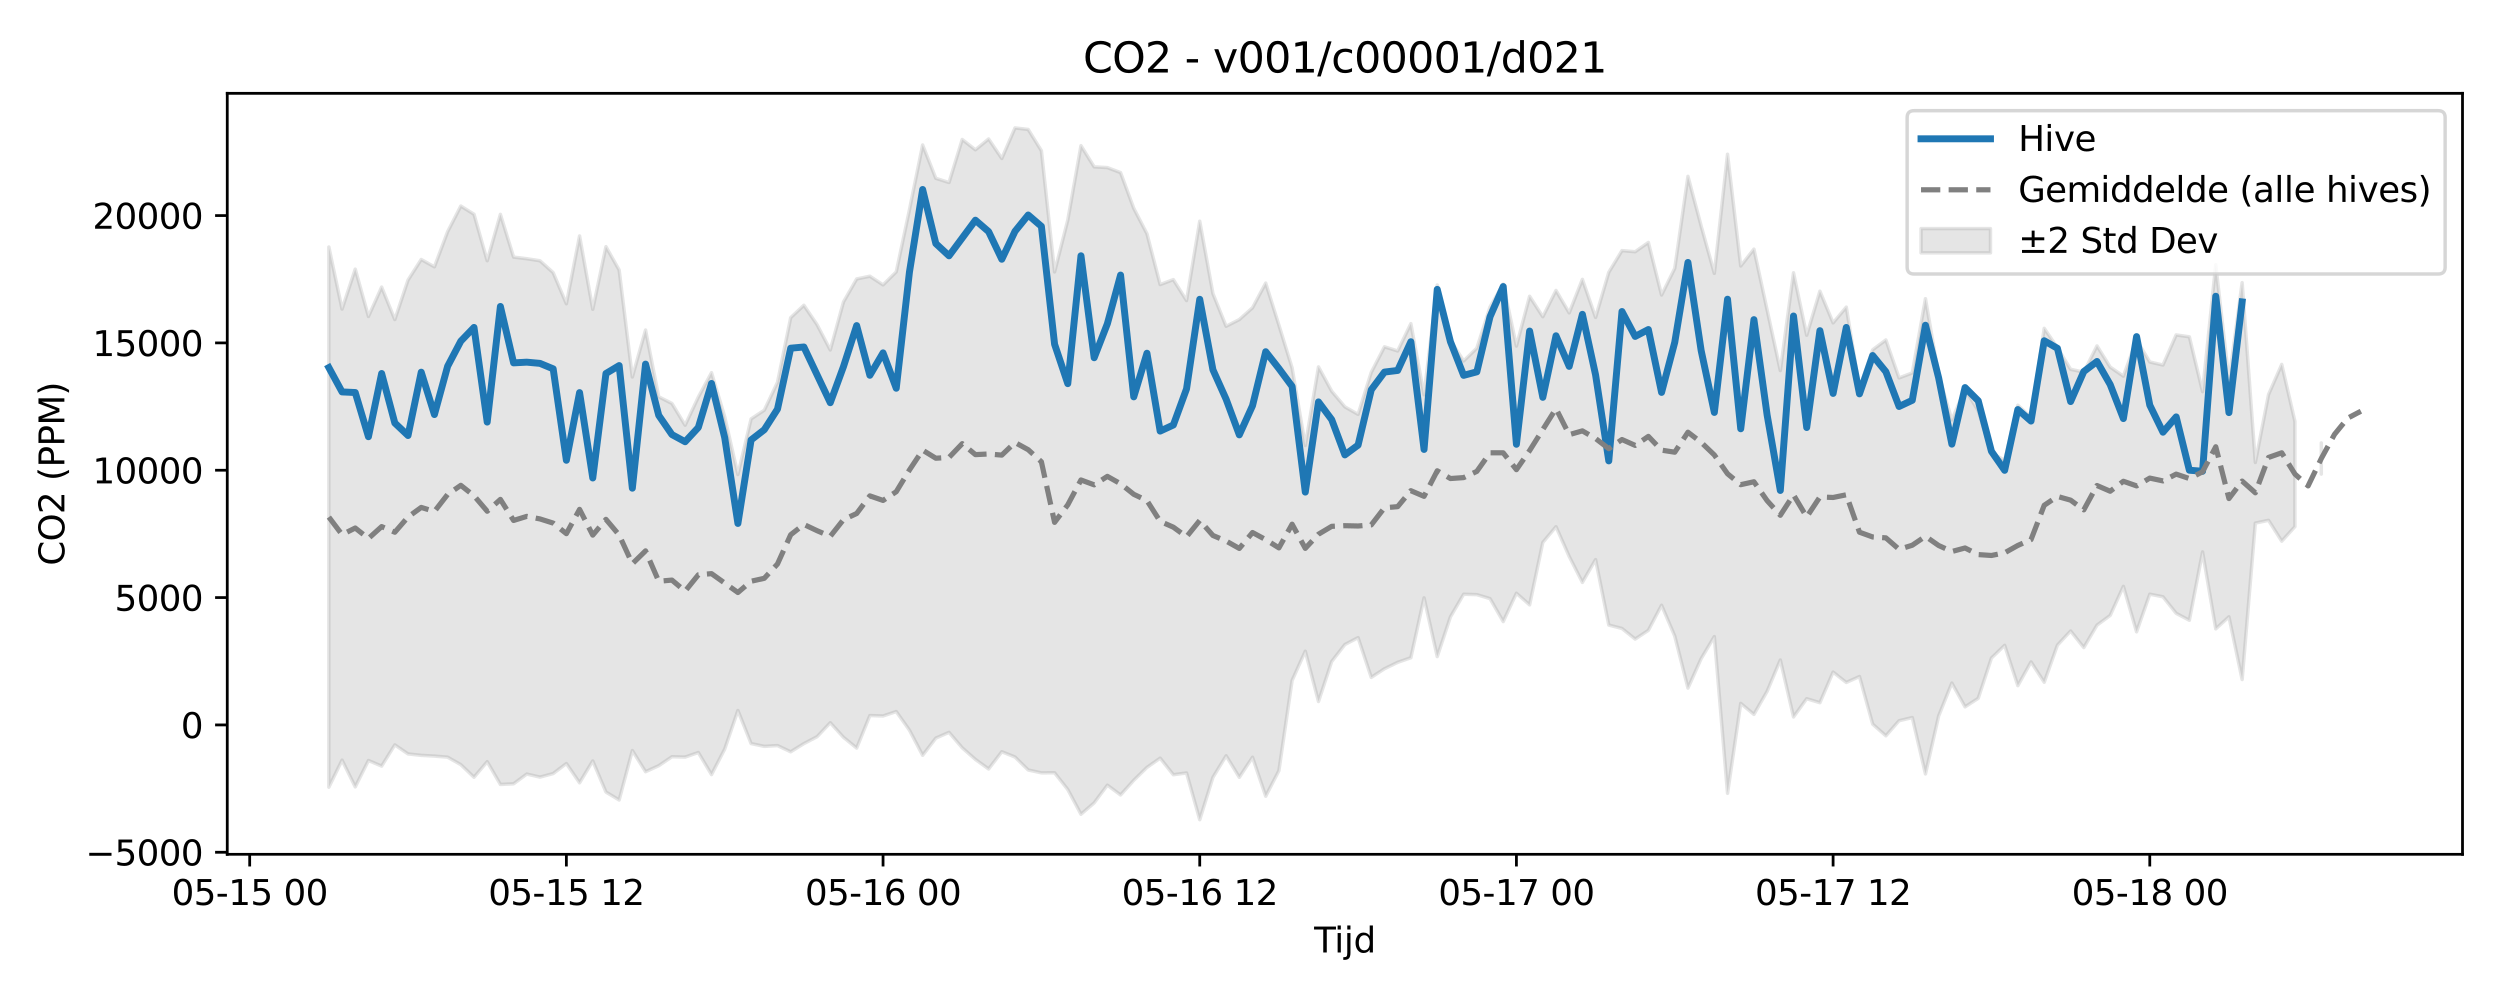<?xml version="1.0" encoding="utf-8" standalone="no"?>
<!DOCTYPE svg PUBLIC "-//W3C//DTD SVG 1.1//EN"
  "http://www.w3.org/Graphics/SVG/1.1/DTD/svg11.dtd">
<svg xmlns:xlink="http://www.w3.org/1999/xlink" width="720pt" height="288pt" viewBox="0 0 720 288" xmlns="http://www.w3.org/2000/svg" version="1.1">
 <defs>
  <style type="text/css">*{stroke-linejoin: round; stroke-linecap: butt}</style>
 </defs>
 <g id="figure_1">
  <g id="patch_1">
   <path d="M 0 288 
L 720 288 
L 720 0 
L 0 0 
z
" style="fill: #ffffff"/>
  </g>
  <g id="axes_1">
   <g id="patch_2">
    <path d="M 65.45 246.04 
L 709.2 246.04 
L 709.2 26.88 
L 65.45 26.88 
z
" style="fill: #ffffff"/>
   </g>
   <g id="FillBetweenPolyCollection_1">
    <path d="M 94.711 71.135 
L 94.711 226.713 
L 98.512 218.918 
L 102.312 226.625 
L 106.112 219.021 
L 109.912 220.638 
L 113.712 214.525 
L 117.512 217.13 
L 121.313 217.547 
L 125.113 217.755 
L 128.913 218.064 
L 132.713 220.215 
L 136.513 223.852 
L 140.313 219.365 
L 144.114 225.924 
L 147.914 225.741 
L 151.714 222.927 
L 155.514 223.81 
L 159.314 222.791 
L 163.115 219.898 
L 166.915 225.449 
L 170.715 219.152 
L 174.515 228.114 
L 178.315 230.399 
L 182.115 216.155 
L 185.916 222.254 
L 189.716 220.526 
L 193.516 217.942 
L 197.316 218.049 
L 201.116 216.725 
L 204.916 223.088 
L 208.717 215.736 
L 212.517 204.621 
L 216.317 214.151 
L 220.117 214.958 
L 223.917 214.728 
L 227.718 216.521 
L 231.518 214.16 
L 235.318 212.177 
L 239.118 208.147 
L 242.918 212.339 
L 246.718 215.448 
L 250.519 206.08 
L 254.319 206.208 
L 258.119 204.923 
L 261.919 210.289 
L 265.719 217.528 
L 269.52 212.58 
L 273.32 210.917 
L 277.12 215.375 
L 280.92 218.718 
L 284.72 221.469 
L 288.52 216.501 
L 292.321 218.024 
L 296.121 221.759 
L 299.921 222.583 
L 303.721 222.565 
L 307.521 227.386 
L 311.321 234.509 
L 315.122 231.216 
L 318.922 226.123 
L 322.722 228.953 
L 326.522 224.732 
L 330.322 221.014 
L 334.123 218.35 
L 337.923 223.122 
L 341.723 222.615 
L 345.523 236.078 
L 349.323 223.884 
L 353.123 217.669 
L 356.924 223.871 
L 360.724 218.088 
L 364.524 229.313 
L 368.324 221.953 
L 372.124 195.986 
L 375.924 187.546 
L 379.725 202.037 
L 383.525 190.523 
L 387.325 185.628 
L 391.125 183.638 
L 394.925 195.094 
L 398.726 192.602 
L 402.526 190.754 
L 406.326 189.431 
L 410.126 172.179 
L 413.926 189.099 
L 417.726 177.658 
L 421.527 171.144 
L 425.327 171.258 
L 429.127 172.405 
L 432.927 179.016 
L 436.727 170.85 
L 440.527 174.208 
L 444.328 156.226 
L 448.128 151.692 
L 451.928 160.256 
L 455.728 167.73 
L 459.528 161.166 
L 463.329 180.018 
L 467.129 181 
L 470.929 184.056 
L 474.729 181.537 
L 478.529 174.308 
L 482.329 183.191 
L 486.13 198.176 
L 489.93 189.702 
L 493.73 183.332 
L 497.53 228.474 
L 501.33 202.569 
L 505.13 205.75 
L 508.931 199.11 
L 512.731 190.072 
L 516.531 206.486 
L 520.331 201.232 
L 524.131 202.383 
L 527.932 193.56 
L 531.732 196.553 
L 535.532 194.835 
L 539.332 208.557 
L 543.132 211.909 
L 546.932 207.571 
L 550.733 206.656 
L 554.533 222.901 
L 558.333 206.205 
L 562.133 196.72 
L 565.933 203.579 
L 569.734 201.115 
L 573.534 189.522 
L 577.334 185.849 
L 581.134 197.475 
L 584.934 190.634 
L 588.734 196.496 
L 592.535 185.808 
L 596.335 181.726 
L 600.135 186.503 
L 603.935 180.041 
L 607.735 177.245 
L 611.535 168.871 
L 615.336 181.966 
L 619.136 171.134 
L 622.936 171.879 
L 626.736 176.632 
L 630.536 178.647 
L 634.337 158.944 
L 638.137 181.109 
L 641.937 177.639 
L 645.737 195.715 
L 649.537 150.649 
L 653.337 149.852 
L 657.138 155.859 
L 660.938 151.675 
L 660.938 121.373 
L 660.938 121.373 
L 657.138 104.95 
L 653.337 113.631 
L 649.537 133.2 
L 645.737 81.396 
L 641.937 109.523 
L 638.137 76.232 
L 634.337 112.8 
L 630.536 97.003 
L 626.736 96.461 
L 622.936 105.125 
L 619.136 104.252 
L 615.336 97.911 
L 611.535 108.341 
L 607.735 105.712 
L 603.935 99.622 
L 600.135 107.167 
L 596.335 106.36 
L 592.535 100.132 
L 588.734 94.553 
L 584.934 120.186 
L 581.134 116.702 
L 577.334 132.58 
L 573.534 130.43 
L 569.734 118.329 
L 565.933 112.055 
L 562.133 120.948 
L 558.333 108.015 
L 554.533 86.016 
L 550.733 107.4 
L 546.932 108.841 
L 543.132 97.903 
L 539.332 100.738 
L 535.532 111.711 
L 531.732 88.443 
L 527.932 92.987 
L 524.131 83.863 
L 520.331 96.549 
L 516.531 78.553 
L 512.731 106.734 
L 508.931 89.271 
L 505.13 71.748 
L 501.33 76.606 
L 497.53 44.418 
L 493.73 78.726 
L 489.93 65.067 
L 486.13 50.781 
L 482.329 77.279 
L 478.529 84.971 
L 474.729 69.822 
L 470.929 72.496 
L 467.129 72.171 
L 463.329 78.418 
L 459.528 91.418 
L 455.728 80.45 
L 451.928 90.111 
L 448.128 83.643 
L 444.328 91.217 
L 440.527 85.324 
L 436.727 99.67 
L 432.927 81.817 
L 429.127 88.399 
L 425.327 100.255 
L 421.527 103.955 
L 417.726 97.976 
L 413.926 82.078 
L 410.126 113.711 
L 406.326 93.208 
L 402.526 101.077 
L 398.726 99.875 
L 394.925 107.236 
L 391.125 119.338 
L 387.325 117.169 
L 383.525 112.651 
L 379.725 105.664 
L 375.924 128.3 
L 372.124 105.952 
L 368.324 93.624 
L 364.524 81.522 
L 360.724 88.638 
L 356.924 92.028 
L 353.123 93.966 
L 349.323 84.548 
L 345.523 63.71 
L 341.723 86.559 
L 337.923 80.528 
L 334.123 81.958 
L 330.322 67.318 
L 326.522 59.988 
L 322.722 49.705 
L 318.922 48.266 
L 315.122 48.054 
L 311.321 41.953 
L 307.521 63.383 
L 303.721 78.317 
L 299.921 43.397 
L 296.121 37.276 
L 292.321 36.842 
L 288.52 45.643 
L 284.72 40.023 
L 280.92 43.145 
L 277.12 40.172 
L 273.32 52.562 
L 269.52 51.359 
L 265.719 41.749 
L 261.919 60.415 
L 258.119 78.3 
L 254.319 82.043 
L 250.519 79.546 
L 246.718 80.341 
L 242.918 86.975 
L 239.118 100.789 
L 235.318 93.502 
L 231.518 87.915 
L 227.718 91.485 
L 223.917 110.126 
L 220.117 118.134 
L 216.317 120.645 
L 212.517 136.662 
L 208.717 120.03 
L 204.916 107.332 
L 201.116 114.364 
L 197.316 122.462 
L 193.516 116.191 
L 189.716 114.283 
L 185.916 95.046 
L 182.115 108.575 
L 178.315 77.765 
L 174.515 71.036 
L 170.715 89.074 
L 166.915 67.949 
L 163.115 87.484 
L 159.314 78.515 
L 155.514 75.097 
L 151.714 74.508 
L 147.914 74.041 
L 144.114 61.731 
L 140.313 75.099 
L 136.513 61.703 
L 132.713 59.337 
L 128.913 66.732 
L 125.113 76.848 
L 121.313 74.729 
L 117.512 80.663 
L 113.712 92.037 
L 109.912 82.681 
L 106.112 91.148 
L 102.312 77.512 
L 98.512 89.024 
L 94.711 71.135 
z
" clip-path="url(#p7d1040a639)" style="fill: #808080; fill-opacity: 0.2; stroke: #808080; stroke-opacity: 0.2"/>
    <path d="M 668.538 127.556 
L 668.538 136.539 
L 668.538 127.556 
L 668.538 127.556 
z
" clip-path="url(#p7d1040a639)" style="fill: #808080; fill-opacity: 0.2; stroke: #808080; stroke-opacity: 0.2"/>
   </g>
   <g id="matplotlib.axis_1">
    <g id="xtick_1">
     <g id="line2d_1">
      <defs>
       <path id="mbabdaf8cb7" d="M 0 0 
L 0 3.5 
" style="stroke: #000000; stroke-width: 0.8"/>
      </defs>
      <g>
       <use xlink:href="#mbabdaf8cb7" x="71.91" y="246.04" style="stroke: #000000; stroke-width: 0.8"/>
      </g>
     </g>
     <g id="text_1">
      <!-- 05-15 00 -->
      <g transform="translate(49.43 260.638) scale(0.1 -0.1)">
       <defs>
        <path id="DejaVuSans-30" d="M 2034 4250 
Q 1547 4250 1301 3770 
Q 1056 3291 1056 2328 
Q 1056 1369 1301 889 
Q 1547 409 2034 409 
Q 2525 409 2770 889 
Q 3016 1369 3016 2328 
Q 3016 3291 2770 3770 
Q 2525 4250 2034 4250 
z
M 2034 4750 
Q 2819 4750 3233 4129 
Q 3647 3509 3647 2328 
Q 3647 1150 3233 529 
Q 2819 -91 2034 -91 
Q 1250 -91 836 529 
Q 422 1150 422 2328 
Q 422 3509 836 4129 
Q 1250 4750 2034 4750 
z
" transform="scale(0.016)"/>
        <path id="DejaVuSans-35" d="M 691 4666 
L 3169 4666 
L 3169 4134 
L 1269 4134 
L 1269 2991 
Q 1406 3038 1543 3061 
Q 1681 3084 1819 3084 
Q 2600 3084 3056 2656 
Q 3513 2228 3513 1497 
Q 3513 744 3044 326 
Q 2575 -91 1722 -91 
Q 1428 -91 1123 -41 
Q 819 9 494 109 
L 494 744 
Q 775 591 1075 516 
Q 1375 441 1709 441 
Q 2250 441 2565 725 
Q 2881 1009 2881 1497 
Q 2881 1984 2565 2268 
Q 2250 2553 1709 2553 
Q 1456 2553 1204 2497 
Q 953 2441 691 2322 
L 691 4666 
z
" transform="scale(0.016)"/>
        <path id="DejaVuSans-2d" d="M 313 2009 
L 1997 2009 
L 1997 1497 
L 313 1497 
L 313 2009 
z
" transform="scale(0.016)"/>
        <path id="DejaVuSans-31" d="M 794 531 
L 1825 531 
L 1825 4091 
L 703 3866 
L 703 4441 
L 1819 4666 
L 2450 4666 
L 2450 531 
L 3481 531 
L 3481 0 
L 794 0 
L 794 531 
z
" transform="scale(0.016)"/>
        <path id="DejaVuSans-20" transform="scale(0.016)"/>
       </defs>
       <use xlink:href="#DejaVuSans-30"/>
       <use xlink:href="#DejaVuSans-35" transform="translate(63.623 0)"/>
       <use xlink:href="#DejaVuSans-2d" transform="translate(127.246 0)"/>
       <use xlink:href="#DejaVuSans-31" transform="translate(163.33 0)"/>
       <use xlink:href="#DejaVuSans-35" transform="translate(226.953 0)"/>
       <use xlink:href="#DejaVuSans-20" transform="translate(290.576 0)"/>
       <use xlink:href="#DejaVuSans-30" transform="translate(322.363 0)"/>
       <use xlink:href="#DejaVuSans-30" transform="translate(385.986 0)"/>
      </g>
     </g>
    </g>
    <g id="xtick_2">
     <g id="line2d_2">
      <g>
       <use xlink:href="#mbabdaf8cb7" x="163.115" y="246.04" style="stroke: #000000; stroke-width: 0.8"/>
      </g>
     </g>
     <g id="text_2">
      <!-- 05-15 12 -->
      <g transform="translate(140.634 260.638) scale(0.1 -0.1)">
       <defs>
        <path id="DejaVuSans-32" d="M 1228 531 
L 3431 531 
L 3431 0 
L 469 0 
L 469 531 
Q 828 903 1448 1529 
Q 2069 2156 2228 2338 
Q 2531 2678 2651 2914 
Q 2772 3150 2772 3378 
Q 2772 3750 2511 3984 
Q 2250 4219 1831 4219 
Q 1534 4219 1204 4116 
Q 875 4013 500 3803 
L 500 4441 
Q 881 4594 1212 4672 
Q 1544 4750 1819 4750 
Q 2544 4750 2975 4387 
Q 3406 4025 3406 3419 
Q 3406 3131 3298 2873 
Q 3191 2616 2906 2266 
Q 2828 2175 2409 1742 
Q 1991 1309 1228 531 
z
" transform="scale(0.016)"/>
       </defs>
       <use xlink:href="#DejaVuSans-30"/>
       <use xlink:href="#DejaVuSans-35" transform="translate(63.623 0)"/>
       <use xlink:href="#DejaVuSans-2d" transform="translate(127.246 0)"/>
       <use xlink:href="#DejaVuSans-31" transform="translate(163.33 0)"/>
       <use xlink:href="#DejaVuSans-35" transform="translate(226.953 0)"/>
       <use xlink:href="#DejaVuSans-20" transform="translate(290.576 0)"/>
       <use xlink:href="#DejaVuSans-31" transform="translate(322.363 0)"/>
       <use xlink:href="#DejaVuSans-32" transform="translate(385.986 0)"/>
      </g>
     </g>
    </g>
    <g id="xtick_3">
     <g id="line2d_3">
      <g>
       <use xlink:href="#mbabdaf8cb7" x="254.319" y="246.04" style="stroke: #000000; stroke-width: 0.8"/>
      </g>
     </g>
     <g id="text_3">
      <!-- 05-16 00 -->
      <g transform="translate(231.838 260.638) scale(0.1 -0.1)">
       <defs>
        <path id="DejaVuSans-36" d="M 2113 2584 
Q 1688 2584 1439 2293 
Q 1191 2003 1191 1497 
Q 1191 994 1439 701 
Q 1688 409 2113 409 
Q 2538 409 2786 701 
Q 3034 994 3034 1497 
Q 3034 2003 2786 2293 
Q 2538 2584 2113 2584 
z
M 3366 4563 
L 3366 3988 
Q 3128 4100 2886 4159 
Q 2644 4219 2406 4219 
Q 1781 4219 1451 3797 
Q 1122 3375 1075 2522 
Q 1259 2794 1537 2939 
Q 1816 3084 2150 3084 
Q 2853 3084 3261 2657 
Q 3669 2231 3669 1497 
Q 3669 778 3244 343 
Q 2819 -91 2113 -91 
Q 1303 -91 875 529 
Q 447 1150 447 2328 
Q 447 3434 972 4092 
Q 1497 4750 2381 4750 
Q 2619 4750 2861 4703 
Q 3103 4656 3366 4563 
z
" transform="scale(0.016)"/>
       </defs>
       <use xlink:href="#DejaVuSans-30"/>
       <use xlink:href="#DejaVuSans-35" transform="translate(63.623 0)"/>
       <use xlink:href="#DejaVuSans-2d" transform="translate(127.246 0)"/>
       <use xlink:href="#DejaVuSans-31" transform="translate(163.33 0)"/>
       <use xlink:href="#DejaVuSans-36" transform="translate(226.953 0)"/>
       <use xlink:href="#DejaVuSans-20" transform="translate(290.576 0)"/>
       <use xlink:href="#DejaVuSans-30" transform="translate(322.363 0)"/>
       <use xlink:href="#DejaVuSans-30" transform="translate(385.986 0)"/>
      </g>
     </g>
    </g>
    <g id="xtick_4">
     <g id="line2d_4">
      <g>
       <use xlink:href="#mbabdaf8cb7" x="345.523" y="246.04" style="stroke: #000000; stroke-width: 0.8"/>
      </g>
     </g>
     <g id="text_4">
      <!-- 05-16 12 -->
      <g transform="translate(323.043 260.638) scale(0.1 -0.1)">
       <use xlink:href="#DejaVuSans-30"/>
       <use xlink:href="#DejaVuSans-35" transform="translate(63.623 0)"/>
       <use xlink:href="#DejaVuSans-2d" transform="translate(127.246 0)"/>
       <use xlink:href="#DejaVuSans-31" transform="translate(163.33 0)"/>
       <use xlink:href="#DejaVuSans-36" transform="translate(226.953 0)"/>
       <use xlink:href="#DejaVuSans-20" transform="translate(290.576 0)"/>
       <use xlink:href="#DejaVuSans-31" transform="translate(322.363 0)"/>
       <use xlink:href="#DejaVuSans-32" transform="translate(385.986 0)"/>
      </g>
     </g>
    </g>
    <g id="xtick_5">
     <g id="line2d_5">
      <g>
       <use xlink:href="#mbabdaf8cb7" x="436.727" y="246.04" style="stroke: #000000; stroke-width: 0.8"/>
      </g>
     </g>
     <g id="text_5">
      <!-- 05-17 00 -->
      <g transform="translate(414.247 260.638) scale(0.1 -0.1)">
       <defs>
        <path id="DejaVuSans-37" d="M 525 4666 
L 3525 4666 
L 3525 4397 
L 1831 0 
L 1172 0 
L 2766 4134 
L 525 4134 
L 525 4666 
z
" transform="scale(0.016)"/>
       </defs>
       <use xlink:href="#DejaVuSans-30"/>
       <use xlink:href="#DejaVuSans-35" transform="translate(63.623 0)"/>
       <use xlink:href="#DejaVuSans-2d" transform="translate(127.246 0)"/>
       <use xlink:href="#DejaVuSans-31" transform="translate(163.33 0)"/>
       <use xlink:href="#DejaVuSans-37" transform="translate(226.953 0)"/>
       <use xlink:href="#DejaVuSans-20" transform="translate(290.576 0)"/>
       <use xlink:href="#DejaVuSans-30" transform="translate(322.363 0)"/>
       <use xlink:href="#DejaVuSans-30" transform="translate(385.986 0)"/>
      </g>
     </g>
    </g>
    <g id="xtick_6">
     <g id="line2d_6">
      <g>
       <use xlink:href="#mbabdaf8cb7" x="527.932" y="246.04" style="stroke: #000000; stroke-width: 0.8"/>
      </g>
     </g>
     <g id="text_6">
      <!-- 05-17 12 -->
      <g transform="translate(505.451 260.638) scale(0.1 -0.1)">
       <use xlink:href="#DejaVuSans-30"/>
       <use xlink:href="#DejaVuSans-35" transform="translate(63.623 0)"/>
       <use xlink:href="#DejaVuSans-2d" transform="translate(127.246 0)"/>
       <use xlink:href="#DejaVuSans-31" transform="translate(163.33 0)"/>
       <use xlink:href="#DejaVuSans-37" transform="translate(226.953 0)"/>
       <use xlink:href="#DejaVuSans-20" transform="translate(290.576 0)"/>
       <use xlink:href="#DejaVuSans-31" transform="translate(322.363 0)"/>
       <use xlink:href="#DejaVuSans-32" transform="translate(385.986 0)"/>
      </g>
     </g>
    </g>
    <g id="xtick_7">
     <g id="line2d_7">
      <g>
       <use xlink:href="#mbabdaf8cb7" x="619.136" y="246.04" style="stroke: #000000; stroke-width: 0.8"/>
      </g>
     </g>
     <g id="text_7">
      <!-- 05-18 00 -->
      <g transform="translate(596.655 260.638) scale(0.1 -0.1)">
       <defs>
        <path id="DejaVuSans-38" d="M 2034 2216 
Q 1584 2216 1326 1975 
Q 1069 1734 1069 1313 
Q 1069 891 1326 650 
Q 1584 409 2034 409 
Q 2484 409 2743 651 
Q 3003 894 3003 1313 
Q 3003 1734 2745 1975 
Q 2488 2216 2034 2216 
z
M 1403 2484 
Q 997 2584 770 2862 
Q 544 3141 544 3541 
Q 544 4100 942 4425 
Q 1341 4750 2034 4750 
Q 2731 4750 3128 4425 
Q 3525 4100 3525 3541 
Q 3525 3141 3298 2862 
Q 3072 2584 2669 2484 
Q 3125 2378 3379 2068 
Q 3634 1759 3634 1313 
Q 3634 634 3220 271 
Q 2806 -91 2034 -91 
Q 1263 -91 848 271 
Q 434 634 434 1313 
Q 434 1759 690 2068 
Q 947 2378 1403 2484 
z
M 1172 3481 
Q 1172 3119 1398 2916 
Q 1625 2713 2034 2713 
Q 2441 2713 2670 2916 
Q 2900 3119 2900 3481 
Q 2900 3844 2670 4047 
Q 2441 4250 2034 4250 
Q 1625 4250 1398 4047 
Q 1172 3844 1172 3481 
z
" transform="scale(0.016)"/>
       </defs>
       <use xlink:href="#DejaVuSans-30"/>
       <use xlink:href="#DejaVuSans-35" transform="translate(63.623 0)"/>
       <use xlink:href="#DejaVuSans-2d" transform="translate(127.246 0)"/>
       <use xlink:href="#DejaVuSans-31" transform="translate(163.33 0)"/>
       <use xlink:href="#DejaVuSans-38" transform="translate(226.953 0)"/>
       <use xlink:href="#DejaVuSans-20" transform="translate(290.576 0)"/>
       <use xlink:href="#DejaVuSans-30" transform="translate(322.363 0)"/>
       <use xlink:href="#DejaVuSans-30" transform="translate(385.986 0)"/>
      </g>
     </g>
    </g>
    <g id="text_8">
     <!-- Tijd -->
     <g transform="translate(378.475 274.317) scale(0.1 -0.1)">
      <defs>
       <path id="DejaVuSans-54" d="M -19 4666 
L 3928 4666 
L 3928 4134 
L 2272 4134 
L 2272 0 
L 1638 0 
L 1638 4134 
L -19 4134 
L -19 4666 
z
" transform="scale(0.016)"/>
       <path id="DejaVuSans-69" d="M 603 3500 
L 1178 3500 
L 1178 0 
L 603 0 
L 603 3500 
z
M 603 4863 
L 1178 4863 
L 1178 4134 
L 603 4134 
L 603 4863 
z
" transform="scale(0.016)"/>
       <path id="DejaVuSans-6a" d="M 603 3500 
L 1178 3500 
L 1178 -63 
Q 1178 -731 923 -1031 
Q 669 -1331 103 -1331 
L -116 -1331 
L -116 -844 
L 38 -844 
Q 366 -844 484 -692 
Q 603 -541 603 -63 
L 603 3500 
z
M 603 4863 
L 1178 4863 
L 1178 4134 
L 603 4134 
L 603 4863 
z
" transform="scale(0.016)"/>
       <path id="DejaVuSans-64" d="M 2906 2969 
L 2906 4863 
L 3481 4863 
L 3481 0 
L 2906 0 
L 2906 525 
Q 2725 213 2448 61 
Q 2172 -91 1784 -91 
Q 1150 -91 751 415 
Q 353 922 353 1747 
Q 353 2572 751 3078 
Q 1150 3584 1784 3584 
Q 2172 3584 2448 3432 
Q 2725 3281 2906 2969 
z
M 947 1747 
Q 947 1113 1208 752 
Q 1469 391 1925 391 
Q 2381 391 2643 752 
Q 2906 1113 2906 1747 
Q 2906 2381 2643 2742 
Q 2381 3103 1925 3103 
Q 1469 3103 1208 2742 
Q 947 2381 947 1747 
z
" transform="scale(0.016)"/>
      </defs>
      <use xlink:href="#DejaVuSans-54"/>
      <use xlink:href="#DejaVuSans-69" transform="translate(57.959 0)"/>
      <use xlink:href="#DejaVuSans-6a" transform="translate(85.742 0)"/>
      <use xlink:href="#DejaVuSans-64" transform="translate(113.525 0)"/>
     </g>
    </g>
   </g>
   <g id="matplotlib.axis_2">
    <g id="ytick_1">
     <g id="line2d_8">
      <defs>
       <path id="m453781f748" d="M 0 0 
L -3.5 0 
" style="stroke: #000000; stroke-width: 0.8"/>
      </defs>
      <g>
       <use xlink:href="#m453781f748" x="65.45" y="245.447" style="stroke: #000000; stroke-width: 0.8"/>
      </g>
     </g>
     <g id="text_9">
      <!-- −5000 -->
      <g transform="translate(24.62 249.246) scale(0.1 -0.1)">
       <defs>
        <path id="DejaVuSans-2212" d="M 678 2272 
L 4684 2272 
L 4684 1741 
L 678 1741 
L 678 2272 
z
" transform="scale(0.016)"/>
       </defs>
       <use xlink:href="#DejaVuSans-2212"/>
       <use xlink:href="#DejaVuSans-35" transform="translate(83.789 0)"/>
       <use xlink:href="#DejaVuSans-30" transform="translate(147.412 0)"/>
       <use xlink:href="#DejaVuSans-30" transform="translate(211.035 0)"/>
       <use xlink:href="#DejaVuSans-30" transform="translate(274.658 0)"/>
      </g>
     </g>
    </g>
    <g id="ytick_2">
     <g id="line2d_9">
      <g>
       <use xlink:href="#m453781f748" x="65.45" y="208.774" style="stroke: #000000; stroke-width: 0.8"/>
      </g>
     </g>
     <g id="text_10">
      <!-- 0 -->
      <g transform="translate(52.087 212.573) scale(0.1 -0.1)">
       <use xlink:href="#DejaVuSans-30"/>
      </g>
     </g>
    </g>
    <g id="ytick_3">
     <g id="line2d_10">
      <g>
       <use xlink:href="#m453781f748" x="65.45" y="172.101" style="stroke: #000000; stroke-width: 0.8"/>
      </g>
     </g>
     <g id="text_11">
      <!-- 5000 -->
      <g transform="translate(33 175.901) scale(0.1 -0.1)">
       <use xlink:href="#DejaVuSans-35"/>
       <use xlink:href="#DejaVuSans-30" transform="translate(63.623 0)"/>
       <use xlink:href="#DejaVuSans-30" transform="translate(127.246 0)"/>
       <use xlink:href="#DejaVuSans-30" transform="translate(190.869 0)"/>
      </g>
     </g>
    </g>
    <g id="ytick_4">
     <g id="line2d_11">
      <g>
       <use xlink:href="#m453781f748" x="65.45" y="135.429" style="stroke: #000000; stroke-width: 0.8"/>
      </g>
     </g>
     <g id="text_12">
      <!-- 10000 -->
      <g transform="translate(26.637 139.228) scale(0.1 -0.1)">
       <use xlink:href="#DejaVuSans-31"/>
       <use xlink:href="#DejaVuSans-30" transform="translate(63.623 0)"/>
       <use xlink:href="#DejaVuSans-30" transform="translate(127.246 0)"/>
       <use xlink:href="#DejaVuSans-30" transform="translate(190.869 0)"/>
       <use xlink:href="#DejaVuSans-30" transform="translate(254.492 0)"/>
      </g>
     </g>
    </g>
    <g id="ytick_5">
     <g id="line2d_12">
      <g>
       <use xlink:href="#m453781f748" x="65.45" y="98.756" style="stroke: #000000; stroke-width: 0.8"/>
      </g>
     </g>
     <g id="text_13">
      <!-- 15000 -->
      <g transform="translate(26.637 102.555) scale(0.1 -0.1)">
       <use xlink:href="#DejaVuSans-31"/>
       <use xlink:href="#DejaVuSans-35" transform="translate(63.623 0)"/>
       <use xlink:href="#DejaVuSans-30" transform="translate(127.246 0)"/>
       <use xlink:href="#DejaVuSans-30" transform="translate(190.869 0)"/>
       <use xlink:href="#DejaVuSans-30" transform="translate(254.492 0)"/>
      </g>
     </g>
    </g>
    <g id="ytick_6">
     <g id="line2d_13">
      <g>
       <use xlink:href="#m453781f748" x="65.45" y="62.083" style="stroke: #000000; stroke-width: 0.8"/>
      </g>
     </g>
     <g id="text_14">
      <!-- 20000 -->
      <g transform="translate(26.637 65.883) scale(0.1 -0.1)">
       <use xlink:href="#DejaVuSans-32"/>
       <use xlink:href="#DejaVuSans-30" transform="translate(63.623 0)"/>
       <use xlink:href="#DejaVuSans-30" transform="translate(127.246 0)"/>
       <use xlink:href="#DejaVuSans-30" transform="translate(190.869 0)"/>
       <use xlink:href="#DejaVuSans-30" transform="translate(254.492 0)"/>
      </g>
     </g>
    </g>
    <g id="text_15">
     <!-- CO2 (PPM) -->
     <g transform="translate(18.541 162.903) rotate(-90) scale(0.1 -0.1)">
      <defs>
       <path id="DejaVuSans-43" d="M 4122 4306 
L 4122 3641 
Q 3803 3938 3442 4084 
Q 3081 4231 2675 4231 
Q 1875 4231 1450 3742 
Q 1025 3253 1025 2328 
Q 1025 1406 1450 917 
Q 1875 428 2675 428 
Q 3081 428 3442 575 
Q 3803 722 4122 1019 
L 4122 359 
Q 3791 134 3420 21 
Q 3050 -91 2638 -91 
Q 1578 -91 968 557 
Q 359 1206 359 2328 
Q 359 3453 968 4101 
Q 1578 4750 2638 4750 
Q 3056 4750 3426 4639 
Q 3797 4528 4122 4306 
z
" transform="scale(0.016)"/>
       <path id="DejaVuSans-4f" d="M 2522 4238 
Q 1834 4238 1429 3725 
Q 1025 3213 1025 2328 
Q 1025 1447 1429 934 
Q 1834 422 2522 422 
Q 3209 422 3611 934 
Q 4013 1447 4013 2328 
Q 4013 3213 3611 3725 
Q 3209 4238 2522 4238 
z
M 2522 4750 
Q 3503 4750 4090 4092 
Q 4678 3434 4678 2328 
Q 4678 1225 4090 567 
Q 3503 -91 2522 -91 
Q 1538 -91 948 565 
Q 359 1222 359 2328 
Q 359 3434 948 4092 
Q 1538 4750 2522 4750 
z
" transform="scale(0.016)"/>
       <path id="DejaVuSans-28" d="M 1984 4856 
Q 1566 4138 1362 3434 
Q 1159 2731 1159 2009 
Q 1159 1288 1364 580 
Q 1569 -128 1984 -844 
L 1484 -844 
Q 1016 -109 783 600 
Q 550 1309 550 2009 
Q 550 2706 781 3412 
Q 1013 4119 1484 4856 
L 1984 4856 
z
" transform="scale(0.016)"/>
       <path id="DejaVuSans-50" d="M 1259 4147 
L 1259 2394 
L 2053 2394 
Q 2494 2394 2734 2622 
Q 2975 2850 2975 3272 
Q 2975 3691 2734 3919 
Q 2494 4147 2053 4147 
L 1259 4147 
z
M 628 4666 
L 2053 4666 
Q 2838 4666 3239 4311 
Q 3641 3956 3641 3272 
Q 3641 2581 3239 2228 
Q 2838 1875 2053 1875 
L 1259 1875 
L 1259 0 
L 628 0 
L 628 4666 
z
" transform="scale(0.016)"/>
       <path id="DejaVuSans-4d" d="M 628 4666 
L 1569 4666 
L 2759 1491 
L 3956 4666 
L 4897 4666 
L 4897 0 
L 4281 0 
L 4281 4097 
L 3078 897 
L 2444 897 
L 1241 4097 
L 1241 0 
L 628 0 
L 628 4666 
z
" transform="scale(0.016)"/>
       <path id="DejaVuSans-29" d="M 513 4856 
L 1013 4856 
Q 1481 4119 1714 3412 
Q 1947 2706 1947 2009 
Q 1947 1309 1714 600 
Q 1481 -109 1013 -844 
L 513 -844 
Q 928 -128 1133 580 
Q 1338 1288 1338 2009 
Q 1338 2731 1133 3434 
Q 928 4138 513 4856 
z
" transform="scale(0.016)"/>
      </defs>
      <use xlink:href="#DejaVuSans-43"/>
      <use xlink:href="#DejaVuSans-4f" transform="translate(69.824 0)"/>
      <use xlink:href="#DejaVuSans-32" transform="translate(148.535 0)"/>
      <use xlink:href="#DejaVuSans-20" transform="translate(212.158 0)"/>
      <use xlink:href="#DejaVuSans-28" transform="translate(243.945 0)"/>
      <use xlink:href="#DejaVuSans-50" transform="translate(282.959 0)"/>
      <use xlink:href="#DejaVuSans-50" transform="translate(343.262 0)"/>
      <use xlink:href="#DejaVuSans-4d" transform="translate(403.564 0)"/>
      <use xlink:href="#DejaVuSans-29" transform="translate(489.844 0)"/>
     </g>
    </g>
   </g>
   <g id="line2d_14">
    <path d="M 94.711 105.871 
L 98.512 112.87 
L 102.312 113.047 
L 106.112 125.773 
L 109.912 107.569 
L 113.712 121.833 
L 117.512 125.427 
L 121.313 107.191 
L 125.113 119.391 
L 128.913 105.489 
L 132.713 98.25 
L 136.513 94.302 
L 140.313 121.557 
L 144.114 88.26 
L 147.914 104.506 
L 151.714 104.303 
L 155.514 104.651 
L 159.314 106.225 
L 163.115 132.558 
L 166.915 113.071 
L 170.715 137.656 
L 174.515 107.567 
L 178.315 105.284 
L 182.115 140.596 
L 185.916 104.866 
L 189.716 119.628 
L 193.516 125.157 
L 197.316 127.221 
L 201.116 123.114 
L 204.916 110.436 
L 208.717 126.05 
L 212.517 150.751 
L 216.317 126.701 
L 220.117 123.755 
L 223.917 117.821 
L 227.718 100.279 
L 231.518 99.932 
L 239.118 115.98 
L 242.918 105.582 
L 246.718 93.771 
L 250.519 108.081 
L 254.319 101.626 
L 258.119 111.814 
L 261.919 78.371 
L 265.719 54.575 
L 269.52 70.149 
L 273.32 73.674 
L 280.92 63.418 
L 284.72 66.697 
L 288.52 74.662 
L 292.321 66.614 
L 296.121 61.925 
L 299.921 65.184 
L 303.721 99.14 
L 307.521 110.488 
L 311.321 73.668 
L 315.122 103.025 
L 318.922 93.238 
L 322.722 79.224 
L 326.522 114.291 
L 330.322 101.734 
L 334.123 124.156 
L 337.923 122.398 
L 341.723 111.992 
L 345.523 86.199 
L 349.323 106.498 
L 353.123 114.973 
L 356.924 125.239 
L 360.724 116.841 
L 364.524 101.294 
L 368.324 106.137 
L 372.124 111.276 
L 375.924 141.722 
L 379.725 115.75 
L 383.525 120.844 
L 387.325 131.013 
L 391.125 128.192 
L 394.925 112.247 
L 398.726 107.159 
L 402.526 106.69 
L 406.326 98.424 
L 410.126 129.436 
L 413.926 83.341 
L 417.726 98.411 
L 421.527 108.103 
L 425.327 107.086 
L 429.127 91.224 
L 432.927 82.53 
L 436.727 127.95 
L 440.527 95.346 
L 444.328 114.428 
L 448.128 96.705 
L 451.928 105.516 
L 455.728 90.527 
L 459.528 107.98 
L 463.329 132.733 
L 467.129 89.72 
L 470.929 96.889 
L 474.729 94.905 
L 478.529 113.012 
L 482.329 98.578 
L 486.13 75.583 
L 489.93 100.949 
L 493.73 118.779 
L 497.53 86.174 
L 501.33 123.486 
L 505.13 92.06 
L 508.931 119.52 
L 512.731 141.249 
L 516.531 91.013 
L 520.331 123.121 
L 524.131 95.236 
L 527.932 113.304 
L 531.732 94.309 
L 535.532 113.432 
L 539.332 102.394 
L 543.132 107.059 
L 546.932 117.067 
L 550.733 115.286 
L 554.533 93.666 
L 558.333 108.856 
L 562.133 127.911 
L 565.933 111.621 
L 569.734 115.424 
L 573.534 129.979 
L 577.334 135.454 
L 581.134 117.955 
L 584.934 121.268 
L 588.734 98.138 
L 592.535 100.309 
L 596.335 115.65 
L 600.135 106.995 
L 603.935 104.108 
L 607.735 110.755 
L 611.535 120.549 
L 615.336 96.947 
L 619.136 116.684 
L 622.936 124.473 
L 626.736 120.068 
L 630.536 135.424 
L 634.337 135.722 
L 638.137 85.317 
L 641.937 118.828 
L 645.737 86.948 
L 645.737 86.948 
" clip-path="url(#p7d1040a639)" style="fill: none; stroke: #1f77b4; stroke-width: 2; stroke-linecap: square"/>
   </g>
   <g id="line2d_15">
    <path d="M 94.711 148.924 
L 98.512 153.971 
L 102.312 152.068 
L 106.112 155.084 
L 109.912 151.66 
L 113.712 153.281 
L 117.512 148.896 
L 121.313 146.138 
L 125.113 147.301 
L 128.913 142.398 
L 132.713 139.776 
L 136.513 142.777 
L 140.313 147.232 
L 144.114 143.828 
L 147.914 149.891 
L 151.714 148.717 
L 155.514 149.453 
L 159.314 150.653 
L 163.115 153.691 
L 166.915 146.699 
L 170.715 154.113 
L 174.515 149.575 
L 178.315 154.082 
L 182.115 162.365 
L 185.916 158.65 
L 189.716 167.405 
L 193.516 167.066 
L 197.316 170.255 
L 201.116 165.545 
L 204.916 165.21 
L 212.517 170.641 
L 216.317 167.398 
L 220.117 166.546 
L 223.917 162.427 
L 227.718 154.003 
L 231.518 151.038 
L 235.318 152.839 
L 239.118 154.468 
L 242.918 149.657 
L 246.718 147.894 
L 250.519 142.813 
L 254.319 144.125 
L 258.119 141.611 
L 261.919 135.352 
L 265.719 129.639 
L 269.52 131.969 
L 273.32 131.739 
L 277.12 127.774 
L 280.92 130.931 
L 284.72 130.746 
L 288.52 131.072 
L 292.321 127.433 
L 296.121 129.517 
L 299.921 132.99 
L 303.721 150.441 
L 307.521 145.385 
L 311.321 138.231 
L 315.122 139.635 
L 318.922 137.194 
L 322.722 139.329 
L 326.522 142.36 
L 330.322 144.166 
L 334.123 150.154 
L 337.923 151.825 
L 341.723 154.587 
L 345.523 149.894 
L 349.323 154.216 
L 353.123 155.818 
L 356.924 157.95 
L 360.724 153.363 
L 364.524 155.418 
L 368.324 157.789 
L 372.124 150.969 
L 375.924 157.923 
L 379.725 153.851 
L 383.525 151.587 
L 387.325 151.399 
L 391.125 151.488 
L 394.925 151.165 
L 398.726 146.239 
L 402.526 145.915 
L 406.326 141.32 
L 410.126 142.945 
L 413.926 135.588 
L 417.726 137.817 
L 421.527 137.55 
L 425.327 135.756 
L 429.127 130.402 
L 432.927 130.416 
L 436.727 135.26 
L 440.527 129.766 
L 448.128 117.668 
L 451.928 125.183 
L 455.728 124.09 
L 459.528 126.292 
L 463.329 129.218 
L 467.129 126.585 
L 470.929 128.276 
L 474.729 125.679 
L 478.529 129.64 
L 482.329 130.235 
L 486.13 124.478 
L 489.93 127.385 
L 493.73 131.029 
L 497.53 136.446 
L 501.33 139.587 
L 505.13 138.749 
L 508.931 144.19 
L 512.731 148.403 
L 516.531 142.519 
L 520.331 148.891 
L 524.131 143.123 
L 527.932 143.273 
L 531.732 142.498 
L 535.532 153.273 
L 539.332 154.648 
L 543.132 154.906 
L 546.932 158.206 
L 550.733 157.028 
L 554.533 154.459 
L 558.333 157.11 
L 562.133 158.834 
L 565.933 157.817 
L 569.734 159.722 
L 573.534 159.976 
L 577.334 159.215 
L 581.134 157.089 
L 584.934 155.41 
L 588.734 145.524 
L 592.535 142.97 
L 596.335 144.043 
L 600.135 146.835 
L 603.935 139.832 
L 607.735 141.478 
L 611.535 138.606 
L 615.336 139.938 
L 619.136 137.693 
L 622.936 138.502 
L 626.736 136.546 
L 630.536 137.825 
L 634.337 135.872 
L 638.137 128.67 
L 641.937 143.581 
L 645.737 138.556 
L 649.537 141.925 
L 653.337 131.742 
L 657.138 130.405 
L 660.938 136.524 
L 664.738 139.937 
L 668.538 132.047 
L 672.338 125.092 
L 676.138 120.425 
L 679.939 118.427 
L 679.939 118.427 
" clip-path="url(#p7d1040a639)" style="fill: none; stroke-dasharray: 5.55,2.4; stroke-dashoffset: 0; stroke: #808080; stroke-width: 1.5"/>
   </g>
   <g id="patch_3">
    <path d="M 65.45 246.04 
L 65.45 26.88 
" style="fill: none; stroke: #000000; stroke-width: 0.8; stroke-linejoin: miter; stroke-linecap: square"/>
   </g>
   <g id="patch_4">
    <path d="M 709.2 246.04 
L 709.2 26.88 
" style="fill: none; stroke: #000000; stroke-width: 0.8; stroke-linejoin: miter; stroke-linecap: square"/>
   </g>
   <g id="patch_5">
    <path d="M 65.45 246.04 
L 709.2 246.04 
" style="fill: none; stroke: #000000; stroke-width: 0.8; stroke-linejoin: miter; stroke-linecap: square"/>
   </g>
   <g id="patch_6">
    <path d="M 65.45 26.88 
L 709.2 26.88 
" style="fill: none; stroke: #000000; stroke-width: 0.8; stroke-linejoin: miter; stroke-linecap: square"/>
   </g>
   <g id="text_16">
    <!-- CO2 - v001/c00001/d021 -->
    <g transform="translate(311.922 20.88) scale(0.12 -0.12)">
     <defs>
      <path id="DejaVuSans-76" d="M 191 3500 
L 800 3500 
L 1894 563 
L 2988 3500 
L 3597 3500 
L 2284 0 
L 1503 0 
L 191 3500 
z
" transform="scale(0.016)"/>
      <path id="DejaVuSans-2f" d="M 1625 4666 
L 2156 4666 
L 531 -594 
L 0 -594 
L 1625 4666 
z
" transform="scale(0.016)"/>
      <path id="DejaVuSans-63" d="M 3122 3366 
L 3122 2828 
Q 2878 2963 2633 3030 
Q 2388 3097 2138 3097 
Q 1578 3097 1268 2742 
Q 959 2388 959 1747 
Q 959 1106 1268 751 
Q 1578 397 2138 397 
Q 2388 397 2633 464 
Q 2878 531 3122 666 
L 3122 134 
Q 2881 22 2623 -34 
Q 2366 -91 2075 -91 
Q 1284 -91 818 406 
Q 353 903 353 1747 
Q 353 2603 823 3093 
Q 1294 3584 2113 3584 
Q 2378 3584 2631 3529 
Q 2884 3475 3122 3366 
z
" transform="scale(0.016)"/>
     </defs>
     <use xlink:href="#DejaVuSans-43"/>
     <use xlink:href="#DejaVuSans-4f" transform="translate(69.824 0)"/>
     <use xlink:href="#DejaVuSans-32" transform="translate(148.535 0)"/>
     <use xlink:href="#DejaVuSans-20" transform="translate(212.158 0)"/>
     <use xlink:href="#DejaVuSans-2d" transform="translate(243.945 0)"/>
     <use xlink:href="#DejaVuSans-20" transform="translate(280.029 0)"/>
     <use xlink:href="#DejaVuSans-76" transform="translate(311.816 0)"/>
     <use xlink:href="#DejaVuSans-30" transform="translate(370.996 0)"/>
     <use xlink:href="#DejaVuSans-30" transform="translate(434.619 0)"/>
     <use xlink:href="#DejaVuSans-31" transform="translate(498.242 0)"/>
     <use xlink:href="#DejaVuSans-2f" transform="translate(561.865 0)"/>
     <use xlink:href="#DejaVuSans-63" transform="translate(595.557 0)"/>
     <use xlink:href="#DejaVuSans-30" transform="translate(650.537 0)"/>
     <use xlink:href="#DejaVuSans-30" transform="translate(714.16 0)"/>
     <use xlink:href="#DejaVuSans-30" transform="translate(777.783 0)"/>
     <use xlink:href="#DejaVuSans-30" transform="translate(841.406 0)"/>
     <use xlink:href="#DejaVuSans-31" transform="translate(905.029 0)"/>
     <use xlink:href="#DejaVuSans-2f" transform="translate(968.652 0)"/>
     <use xlink:href="#DejaVuSans-64" transform="translate(1002.344 0)"/>
     <use xlink:href="#DejaVuSans-30" transform="translate(1065.82 0)"/>
     <use xlink:href="#DejaVuSans-32" transform="translate(1129.443 0)"/>
     <use xlink:href="#DejaVuSans-31" transform="translate(1193.066 0)"/>
    </g>
   </g>
   <g id="legend_1">
    <g id="patch_7">
     <path d="M 551.256 78.914 
L 702.2 78.914 
Q 704.2 78.914 704.2 76.914 
L 704.2 33.88 
Q 704.2 31.88 702.2 31.88 
L 551.256 31.88 
Q 549.256 31.88 549.256 33.88 
L 549.256 76.914 
Q 549.256 78.914 551.256 78.914 
z
" style="fill: #ffffff; opacity: 0.8; stroke: #cccccc; stroke-linejoin: miter"/>
    </g>
    <g id="line2d_16">
     <path d="M 553.256 39.978 
L 563.256 39.978 
L 573.256 39.978 
" style="fill: none; stroke: #1f77b4; stroke-width: 2; stroke-linecap: square"/>
    </g>
    <g id="text_17">
     <!-- Hive -->
     <g transform="translate(581.256 43.478) scale(0.1 -0.1)">
      <defs>
       <path id="DejaVuSans-48" d="M 628 4666 
L 1259 4666 
L 1259 2753 
L 3553 2753 
L 3553 4666 
L 4184 4666 
L 4184 0 
L 3553 0 
L 3553 2222 
L 1259 2222 
L 1259 0 
L 628 0 
L 628 4666 
z
" transform="scale(0.016)"/>
       <path id="DejaVuSans-65" d="M 3597 1894 
L 3597 1613 
L 953 1613 
Q 991 1019 1311 708 
Q 1631 397 2203 397 
Q 2534 397 2845 478 
Q 3156 559 3463 722 
L 3463 178 
Q 3153 47 2828 -22 
Q 2503 -91 2169 -91 
Q 1331 -91 842 396 
Q 353 884 353 1716 
Q 353 2575 817 3079 
Q 1281 3584 2069 3584 
Q 2775 3584 3186 3129 
Q 3597 2675 3597 1894 
z
M 3022 2063 
Q 3016 2534 2758 2815 
Q 2500 3097 2075 3097 
Q 1594 3097 1305 2825 
Q 1016 2553 972 2059 
L 3022 2063 
z
" transform="scale(0.016)"/>
      </defs>
      <use xlink:href="#DejaVuSans-48"/>
      <use xlink:href="#DejaVuSans-69" transform="translate(75.195 0)"/>
      <use xlink:href="#DejaVuSans-76" transform="translate(102.979 0)"/>
      <use xlink:href="#DejaVuSans-65" transform="translate(162.158 0)"/>
     </g>
    </g>
    <g id="line2d_17">
     <path d="M 553.256 54.657 
L 563.256 54.657 
L 573.256 54.657 
" style="fill: none; stroke-dasharray: 5.55,2.4; stroke-dashoffset: 0; stroke: #808080; stroke-width: 1.5"/>
    </g>
    <g id="text_18">
     <!-- Gemiddelde (alle hives) -->
     <g transform="translate(581.256 58.157) scale(0.1 -0.1)">
      <defs>
       <path id="DejaVuSans-47" d="M 3809 666 
L 3809 1919 
L 2778 1919 
L 2778 2438 
L 4434 2438 
L 4434 434 
Q 4069 175 3628 42 
Q 3188 -91 2688 -91 
Q 1594 -91 976 548 
Q 359 1188 359 2328 
Q 359 3472 976 4111 
Q 1594 4750 2688 4750 
Q 3144 4750 3555 4637 
Q 3966 4525 4313 4306 
L 4313 3634 
Q 3963 3931 3569 4081 
Q 3175 4231 2741 4231 
Q 1884 4231 1454 3753 
Q 1025 3275 1025 2328 
Q 1025 1384 1454 906 
Q 1884 428 2741 428 
Q 3075 428 3337 486 
Q 3600 544 3809 666 
z
" transform="scale(0.016)"/>
       <path id="DejaVuSans-6d" d="M 3328 2828 
Q 3544 3216 3844 3400 
Q 4144 3584 4550 3584 
Q 5097 3584 5394 3201 
Q 5691 2819 5691 2113 
L 5691 0 
L 5113 0 
L 5113 2094 
Q 5113 2597 4934 2840 
Q 4756 3084 4391 3084 
Q 3944 3084 3684 2787 
Q 3425 2491 3425 1978 
L 3425 0 
L 2847 0 
L 2847 2094 
Q 2847 2600 2669 2842 
Q 2491 3084 2119 3084 
Q 1678 3084 1418 2786 
Q 1159 2488 1159 1978 
L 1159 0 
L 581 0 
L 581 3500 
L 1159 3500 
L 1159 2956 
Q 1356 3278 1631 3431 
Q 1906 3584 2284 3584 
Q 2666 3584 2933 3390 
Q 3200 3197 3328 2828 
z
" transform="scale(0.016)"/>
       <path id="DejaVuSans-6c" d="M 603 4863 
L 1178 4863 
L 1178 0 
L 603 0 
L 603 4863 
z
" transform="scale(0.016)"/>
       <path id="DejaVuSans-61" d="M 2194 1759 
Q 1497 1759 1228 1600 
Q 959 1441 959 1056 
Q 959 750 1161 570 
Q 1363 391 1709 391 
Q 2188 391 2477 730 
Q 2766 1069 2766 1631 
L 2766 1759 
L 2194 1759 
z
M 3341 1997 
L 3341 0 
L 2766 0 
L 2766 531 
Q 2569 213 2275 61 
Q 1981 -91 1556 -91 
Q 1019 -91 701 211 
Q 384 513 384 1019 
Q 384 1609 779 1909 
Q 1175 2209 1959 2209 
L 2766 2209 
L 2766 2266 
Q 2766 2663 2505 2880 
Q 2244 3097 1772 3097 
Q 1472 3097 1187 3025 
Q 903 2953 641 2809 
L 641 3341 
Q 956 3463 1253 3523 
Q 1550 3584 1831 3584 
Q 2591 3584 2966 3190 
Q 3341 2797 3341 1997 
z
" transform="scale(0.016)"/>
       <path id="DejaVuSans-68" d="M 3513 2113 
L 3513 0 
L 2938 0 
L 2938 2094 
Q 2938 2591 2744 2837 
Q 2550 3084 2163 3084 
Q 1697 3084 1428 2787 
Q 1159 2491 1159 1978 
L 1159 0 
L 581 0 
L 581 4863 
L 1159 4863 
L 1159 2956 
Q 1366 3272 1645 3428 
Q 1925 3584 2291 3584 
Q 2894 3584 3203 3211 
Q 3513 2838 3513 2113 
z
" transform="scale(0.016)"/>
       <path id="DejaVuSans-73" d="M 2834 3397 
L 2834 2853 
Q 2591 2978 2328 3040 
Q 2066 3103 1784 3103 
Q 1356 3103 1142 2972 
Q 928 2841 928 2578 
Q 928 2378 1081 2264 
Q 1234 2150 1697 2047 
L 1894 2003 
Q 2506 1872 2764 1633 
Q 3022 1394 3022 966 
Q 3022 478 2636 193 
Q 2250 -91 1575 -91 
Q 1294 -91 989 -36 
Q 684 19 347 128 
L 347 722 
Q 666 556 975 473 
Q 1284 391 1588 391 
Q 1994 391 2212 530 
Q 2431 669 2431 922 
Q 2431 1156 2273 1281 
Q 2116 1406 1581 1522 
L 1381 1569 
Q 847 1681 609 1914 
Q 372 2147 372 2553 
Q 372 3047 722 3315 
Q 1072 3584 1716 3584 
Q 2034 3584 2315 3537 
Q 2597 3491 2834 3397 
z
" transform="scale(0.016)"/>
      </defs>
      <use xlink:href="#DejaVuSans-47"/>
      <use xlink:href="#DejaVuSans-65" transform="translate(77.49 0)"/>
      <use xlink:href="#DejaVuSans-6d" transform="translate(139.014 0)"/>
      <use xlink:href="#DejaVuSans-69" transform="translate(236.426 0)"/>
      <use xlink:href="#DejaVuSans-64" transform="translate(264.209 0)"/>
      <use xlink:href="#DejaVuSans-64" transform="translate(327.686 0)"/>
      <use xlink:href="#DejaVuSans-65" transform="translate(391.162 0)"/>
      <use xlink:href="#DejaVuSans-6c" transform="translate(452.686 0)"/>
      <use xlink:href="#DejaVuSans-64" transform="translate(480.469 0)"/>
      <use xlink:href="#DejaVuSans-65" transform="translate(543.945 0)"/>
      <use xlink:href="#DejaVuSans-20" transform="translate(605.469 0)"/>
      <use xlink:href="#DejaVuSans-28" transform="translate(637.256 0)"/>
      <use xlink:href="#DejaVuSans-61" transform="translate(676.27 0)"/>
      <use xlink:href="#DejaVuSans-6c" transform="translate(737.549 0)"/>
      <use xlink:href="#DejaVuSans-6c" transform="translate(765.332 0)"/>
      <use xlink:href="#DejaVuSans-65" transform="translate(793.115 0)"/>
      <use xlink:href="#DejaVuSans-20" transform="translate(854.639 0)"/>
      <use xlink:href="#DejaVuSans-68" transform="translate(886.426 0)"/>
      <use xlink:href="#DejaVuSans-69" transform="translate(949.805 0)"/>
      <use xlink:href="#DejaVuSans-76" transform="translate(977.588 0)"/>
      <use xlink:href="#DejaVuSans-65" transform="translate(1036.768 0)"/>
      <use xlink:href="#DejaVuSans-73" transform="translate(1098.291 0)"/>
      <use xlink:href="#DejaVuSans-29" transform="translate(1150.391 0)"/>
     </g>
    </g>
    <g id="patch_8">
     <path d="M 553.256 72.835 
L 573.256 72.835 
L 573.256 65.835 
L 553.256 65.835 
z
" style="fill: #808080; fill-opacity: 0.2; stroke: #808080; stroke-opacity: 0.2; stroke-linejoin: miter"/>
    </g>
    <g id="text_19">
     <!-- ±2 Std Dev -->
     <g transform="translate(581.256 72.835) scale(0.1 -0.1)">
      <defs>
       <path id="DejaVuSans-b1" d="M 2944 4013 
L 2944 2803 
L 4684 2803 
L 4684 2272 
L 2944 2272 
L 2944 1063 
L 2419 1063 
L 2419 2272 
L 678 2272 
L 678 2803 
L 2419 2803 
L 2419 4013 
L 2944 4013 
z
M 678 531 
L 4684 531 
L 4684 0 
L 678 0 
L 678 531 
z
" transform="scale(0.016)"/>
       <path id="DejaVuSans-53" d="M 3425 4513 
L 3425 3897 
Q 3066 4069 2747 4153 
Q 2428 4238 2131 4238 
Q 1616 4238 1336 4038 
Q 1056 3838 1056 3469 
Q 1056 3159 1242 3001 
Q 1428 2844 1947 2747 
L 2328 2669 
Q 3034 2534 3370 2195 
Q 3706 1856 3706 1288 
Q 3706 609 3251 259 
Q 2797 -91 1919 -91 
Q 1588 -91 1214 -16 
Q 841 59 441 206 
L 441 856 
Q 825 641 1194 531 
Q 1563 422 1919 422 
Q 2459 422 2753 634 
Q 3047 847 3047 1241 
Q 3047 1584 2836 1778 
Q 2625 1972 2144 2069 
L 1759 2144 
Q 1053 2284 737 2584 
Q 422 2884 422 3419 
Q 422 4038 858 4394 
Q 1294 4750 2059 4750 
Q 2388 4750 2728 4690 
Q 3069 4631 3425 4513 
z
" transform="scale(0.016)"/>
       <path id="DejaVuSans-74" d="M 1172 4494 
L 1172 3500 
L 2356 3500 
L 2356 3053 
L 1172 3053 
L 1172 1153 
Q 1172 725 1289 603 
Q 1406 481 1766 481 
L 2356 481 
L 2356 0 
L 1766 0 
Q 1100 0 847 248 
Q 594 497 594 1153 
L 594 3053 
L 172 3053 
L 172 3500 
L 594 3500 
L 594 4494 
L 1172 4494 
z
" transform="scale(0.016)"/>
       <path id="DejaVuSans-44" d="M 1259 4147 
L 1259 519 
L 2022 519 
Q 2988 519 3436 956 
Q 3884 1394 3884 2338 
Q 3884 3275 3436 3711 
Q 2988 4147 2022 4147 
L 1259 4147 
z
M 628 4666 
L 1925 4666 
Q 3281 4666 3915 4102 
Q 4550 3538 4550 2338 
Q 4550 1131 3912 565 
Q 3275 0 1925 0 
L 628 0 
L 628 4666 
z
" transform="scale(0.016)"/>
      </defs>
      <use xlink:href="#DejaVuSans-b1"/>
      <use xlink:href="#DejaVuSans-32" transform="translate(83.789 0)"/>
      <use xlink:href="#DejaVuSans-20" transform="translate(147.412 0)"/>
      <use xlink:href="#DejaVuSans-53" transform="translate(179.199 0)"/>
      <use xlink:href="#DejaVuSans-74" transform="translate(242.676 0)"/>
      <use xlink:href="#DejaVuSans-64" transform="translate(281.885 0)"/>
      <use xlink:href="#DejaVuSans-20" transform="translate(345.361 0)"/>
      <use xlink:href="#DejaVuSans-44" transform="translate(377.148 0)"/>
      <use xlink:href="#DejaVuSans-65" transform="translate(454.15 0)"/>
      <use xlink:href="#DejaVuSans-76" transform="translate(515.674 0)"/>
     </g>
    </g>
   </g>
  </g>
 </g>
 <defs>
  <clipPath id="p7d1040a639">
   <rect x="65.45" y="26.88" width="643.75" height="219.16"/>
  </clipPath>
 </defs>
</svg>
